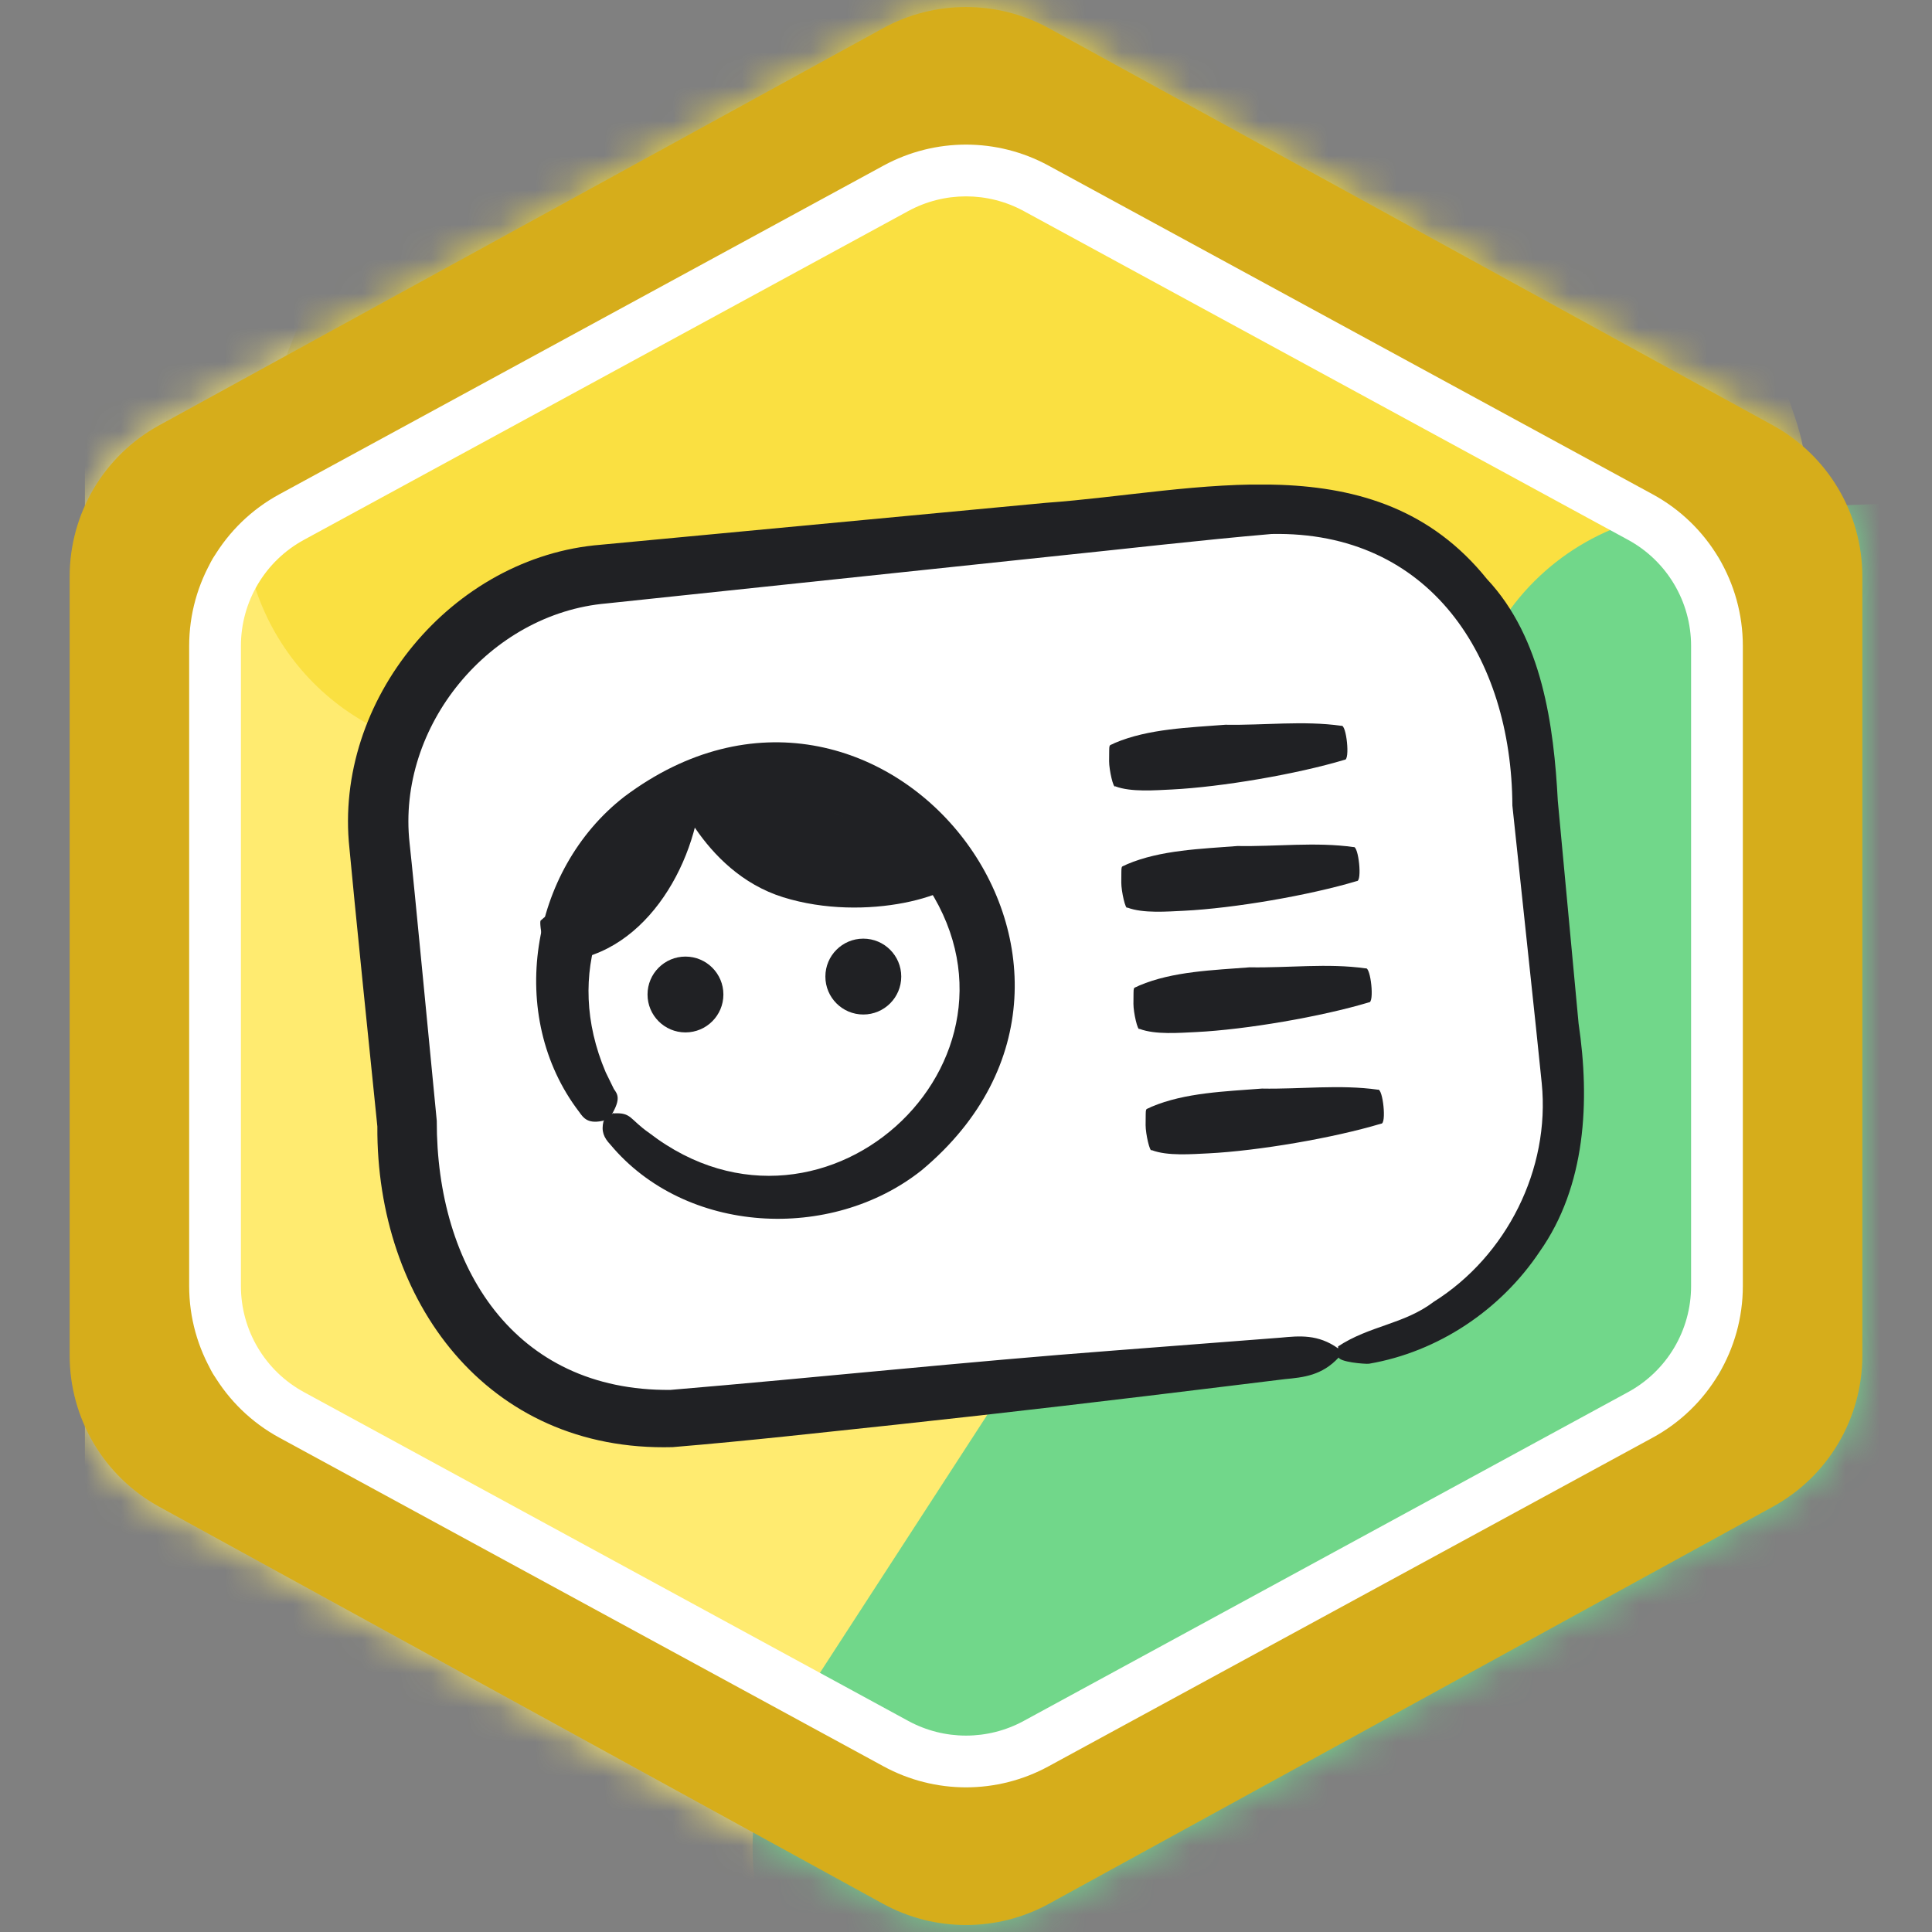 <svg width="56" height="56" viewBox="0 0 56 56" fill="none" xmlns="http://www.w3.org/2000/svg">
<rect x="0" y="0" width="56" height="56" fill="#808080" stroke="none"/>
<mask id="mask0_1235_87058" style="mask-type:alpha" maskUnits="userSpaceOnUse" x="2" y="0" width="52" height="56">
<path d="M29.683 2.134L50.664 13.642C51.784 14.256 52.481 15.432 52.481 16.71V39.29C52.481 40.568 51.784 41.744 50.664 42.358L29.683 53.866C28.635 54.441 27.365 54.441 26.317 53.866L5.336 42.358C4.216 41.744 3.519 40.568 3.519 39.29V16.71C3.519 15.432 4.216 14.256 5.336 13.642L26.317 2.134C27.365 1.559 28.635 1.559 29.683 2.134Z" fill="white" stroke="black" stroke-width="3"/>
</mask>
<g mask="url(#mask0_1235_87058)">
<rect x="2.461" y="3.516" width="48.331" height="52.359" fill="#FFEB70"/>
<g style="mix-blend-mode:multiply">
<path d="M24.757 -13.337C27.357 -15.941 31.528 -16.088 34.304 -13.674L45.581 -3.868C46.514 -3.057 47.215 -2.015 47.613 -0.846L52.027 12.091C52.875 14.577 52.26 17.329 50.434 19.217L41.045 28.926C39.04 31 35.968 31.631 33.307 30.516L11.344 21.312C7.846 19.846 6.152 15.862 7.522 12.326L12.314 -0.034C12.665 -0.94 13.201 -1.763 13.887 -2.45L24.757 -13.337Z" fill="#FAE041"/>
</g>
<g style="mix-blend-mode:multiply">
<path d="M81.359 32.517C83.416 34.662 83.895 37.872 82.553 40.524L66.195 72.85C65.211 74.795 63.377 76.17 61.235 76.57L49.651 78.734C47.463 79.143 45.211 78.486 43.585 76.966L24.032 58.684C21.554 56.367 21.094 52.607 22.94 49.761L43.547 17.992C44.787 16.081 46.88 14.892 49.157 14.806L60.697 14.372C62.694 14.297 64.628 15.079 66.011 16.521L81.359 32.517Z" fill="#71D78A"/>
</g>
</g>
<g clip-path="url(#clip0_1235_87058)">
<path d="M36.362 14.765L17.506 16.641C13.516 17.038 10.603 20.594 11 24.584L11.995 34.585C12.391 38.575 15.947 41.487 19.938 41.09L38.793 39.215C42.783 38.818 45.696 35.262 45.299 31.272L44.305 21.271C43.908 17.281 40.352 14.369 36.362 14.765Z" fill="white"/>
<path d="M38.807 39.343C38.319 39.872 37.78 39.924 37.241 39.975L35.633 40.172C32.511 40.556 29.089 40.961 25.988 41.293C23.82 41.521 21.746 41.759 19.495 41.946C14.102 42.091 10.907 37.694 10.938 32.653C10.814 31.471 10.223 25.652 10.129 24.594C9.663 20.29 13.106 16.131 17.421 15.789L30.312 14.575C34.689 14.264 39.865 12.76 43.101 16.785C44.708 18.496 45.04 21.058 45.154 23.215L45.756 29.666C46.088 31.906 45.974 34.375 44.625 36.283C43.495 37.974 41.68 39.187 39.678 39.529C39.543 39.54 38.807 39.478 38.797 39.332L38.807 39.343ZM38.776 39.032C39.699 38.42 40.694 38.389 41.555 37.735C43.671 36.408 44.937 33.887 44.688 31.398L44.522 29.791L43.837 23.35C43.816 19.056 41.452 15.384 36.857 15.478C34.803 15.654 32.594 15.913 30.468 16.131L17.587 17.49C14.195 17.78 11.498 21.047 11.872 24.439C11.986 25.445 12.546 31.346 12.66 32.487C12.65 36.719 14.9 40.328 19.433 40.287C23.633 39.934 28.031 39.467 32.283 39.146L35.509 38.897L37.127 38.772C37.666 38.721 38.205 38.669 38.786 39.084V39.021L38.776 39.032Z" fill="#202124"/>
<path d="M22.441 34.706C25.832 34.706 28.581 31.957 28.581 28.566C28.581 25.175 25.832 22.426 22.441 22.426C19.05 22.426 16.301 25.175 16.301 28.566C16.301 31.957 19.05 34.706 22.441 34.706Z" fill="white"/>
<path d="M17.545 32.469C17.047 32.604 16.913 32.407 16.788 32.23C14.662 29.451 15.357 25.219 18.095 23.093C25.5 17.534 33.808 27.999 26.714 33.921C24.09 36.005 19.869 35.788 17.69 33.174C17.504 32.977 17.421 32.79 17.493 32.5L17.535 32.458L17.545 32.469ZM17.784 32.272C18.313 32.241 18.24 32.438 18.821 32.842C23.976 36.804 30.593 30.457 26.579 25.271C22.389 20.427 15.087 25.271 17.556 31.079L17.794 31.566C17.898 31.712 18.002 31.846 17.732 32.303L17.773 32.261L17.784 32.272Z" fill="#202124"/>
<path d="M15.709 27.166C15.637 26.71 15.658 26.679 15.689 26.668C16.021 26.357 16.456 26.202 16.809 25.932C18.002 25.113 18.769 23.858 19.319 22.54C19.36 22.509 19.277 22.478 19.64 22.499L20.014 22.551C20.397 22.654 20.273 22.675 20.325 22.841C20.19 25.092 18.613 27.82 16.114 27.871H15.989C15.958 27.882 15.906 27.871 15.772 27.436L15.72 27.187L15.709 27.166Z" fill="#202124"/>
<path d="M19.412 22.584C19.412 22.584 20.304 25.26 22.7 26.007C25.096 26.753 27.875 25.955 28.041 25.218C28.041 25.218 21.466 21.993 19.412 22.584Z" fill="#202124"/>
<path d="M19.868 29.925C20.476 29.925 20.968 29.433 20.968 28.826C20.968 28.219 20.476 27.727 19.868 27.727C19.261 27.727 18.769 28.219 18.769 28.826C18.769 29.433 19.261 29.925 19.868 29.925Z" fill="#202124"/>
<path d="M25.023 29.406C25.63 29.406 26.123 28.914 26.123 28.306C26.123 27.699 25.63 27.207 25.023 27.207C24.416 27.207 23.924 27.699 23.924 28.306C23.924 28.914 24.416 29.406 25.023 29.406Z" fill="#202124"/>
<path d="M32.148 22.075C32.159 21.484 32.117 21.65 32.314 21.535C33.289 21.121 34.472 21.09 35.519 21.007C36.629 21.027 37.78 20.882 38.88 21.038C39.025 20.986 39.139 22.044 38.973 22.023C37.593 22.438 35.416 22.811 33.964 22.884C33.497 22.905 32.781 22.967 32.325 22.791C32.273 22.863 32.148 22.324 32.148 22.064V22.075Z" fill="#202124"/>
<path d="M32.501 25.59C32.511 24.999 32.47 25.165 32.667 25.051C33.642 24.636 34.824 24.605 35.872 24.522C36.981 24.543 38.133 24.398 39.232 24.553C39.377 24.502 39.491 25.559 39.325 25.539C37.946 25.953 35.768 26.327 34.316 26.399C33.849 26.42 33.134 26.482 32.677 26.306C32.625 26.379 32.501 25.839 32.501 25.58V25.59Z" fill="#202124"/>
<path d="M32.853 29.106C32.864 28.515 32.822 28.681 33.02 28.567C33.994 28.152 35.177 28.121 36.224 28.038C37.334 28.059 38.485 27.913 39.585 28.069C39.73 28.017 39.844 29.075 39.678 29.054C38.299 29.469 36.121 29.843 34.669 29.915C34.202 29.936 33.486 29.998 33.03 29.822C32.978 29.894 32.853 29.355 32.853 29.096V29.106Z" fill="#202124"/>
<path d="M33.206 32.622C33.217 32.031 33.175 32.197 33.373 32.082C34.347 31.668 35.53 31.636 36.577 31.553C37.687 31.574 38.838 31.429 39.938 31.585C40.083 31.533 40.197 32.591 40.031 32.57C38.652 32.985 36.474 33.358 35.022 33.431C34.555 33.452 33.839 33.514 33.383 33.337C33.331 33.41 33.206 32.871 33.206 32.611V32.622Z" fill="#202124"/>
</g>
<path fill-rule="evenodd" clip-rule="evenodd" d="M49.462 15.834L28.481 4.326C28.181 4.162 27.819 4.162 27.519 4.326L6.538 15.834C6.218 16.009 6.019 16.346 6.019 16.711V39.29C6.019 39.655 6.218 39.991 6.538 40.167L27.519 51.675C27.819 51.839 28.181 51.839 28.481 51.675L49.462 40.167C49.782 39.991 49.981 39.655 49.981 39.29V16.711C49.981 16.346 49.782 16.009 49.462 15.834ZM30.404 0.819C28.907 -0.002 27.093 -0.002 25.595 0.819L4.615 12.327C3.014 13.205 2.019 14.885 2.019 16.711V39.29C2.019 41.116 3.014 42.796 4.615 43.674L25.595 55.182C27.093 56.003 28.907 56.003 30.404 55.182L51.385 43.674C52.986 42.796 53.981 41.116 53.981 39.29V16.711C53.981 14.885 52.986 13.205 51.385 12.327L30.404 0.819Z" fill="#D6AD1B"/>
<path fill-rule="evenodd" clip-rule="evenodd" d="M47.189 15.647L29.673 6.117C28.63 5.55 27.37 5.55 26.327 6.117L8.811 15.647C7.684 16.259 6.983 17.439 6.983 18.721V37.278C6.983 38.56 7.684 39.739 8.811 40.352L26.327 49.882C27.37 50.449 28.63 50.449 29.673 49.882L47.189 40.352C48.316 39.739 49.017 38.56 49.017 37.278V18.721C49.017 17.439 48.316 16.259 47.189 15.647ZM30.39 4.799C28.9 3.989 27.101 3.989 25.611 4.799L8.094 14.329C6.485 15.204 5.483 16.89 5.483 18.721V37.278C5.483 39.109 6.485 40.794 8.094 41.67L25.611 51.199C27.101 52.01 28.9 52.01 30.39 51.199L47.906 41.67C49.515 40.794 50.517 39.109 50.517 37.278V18.721C50.517 16.89 49.515 15.204 47.906 14.329L30.39 4.799Z" fill="white"/>
<defs>
<clipPath id="clip0_1235_87058">
<rect width="35.844" height="27.91" fill="white" transform="translate(10.078 14.047)"/>
</clipPath>
</defs>
</svg>

